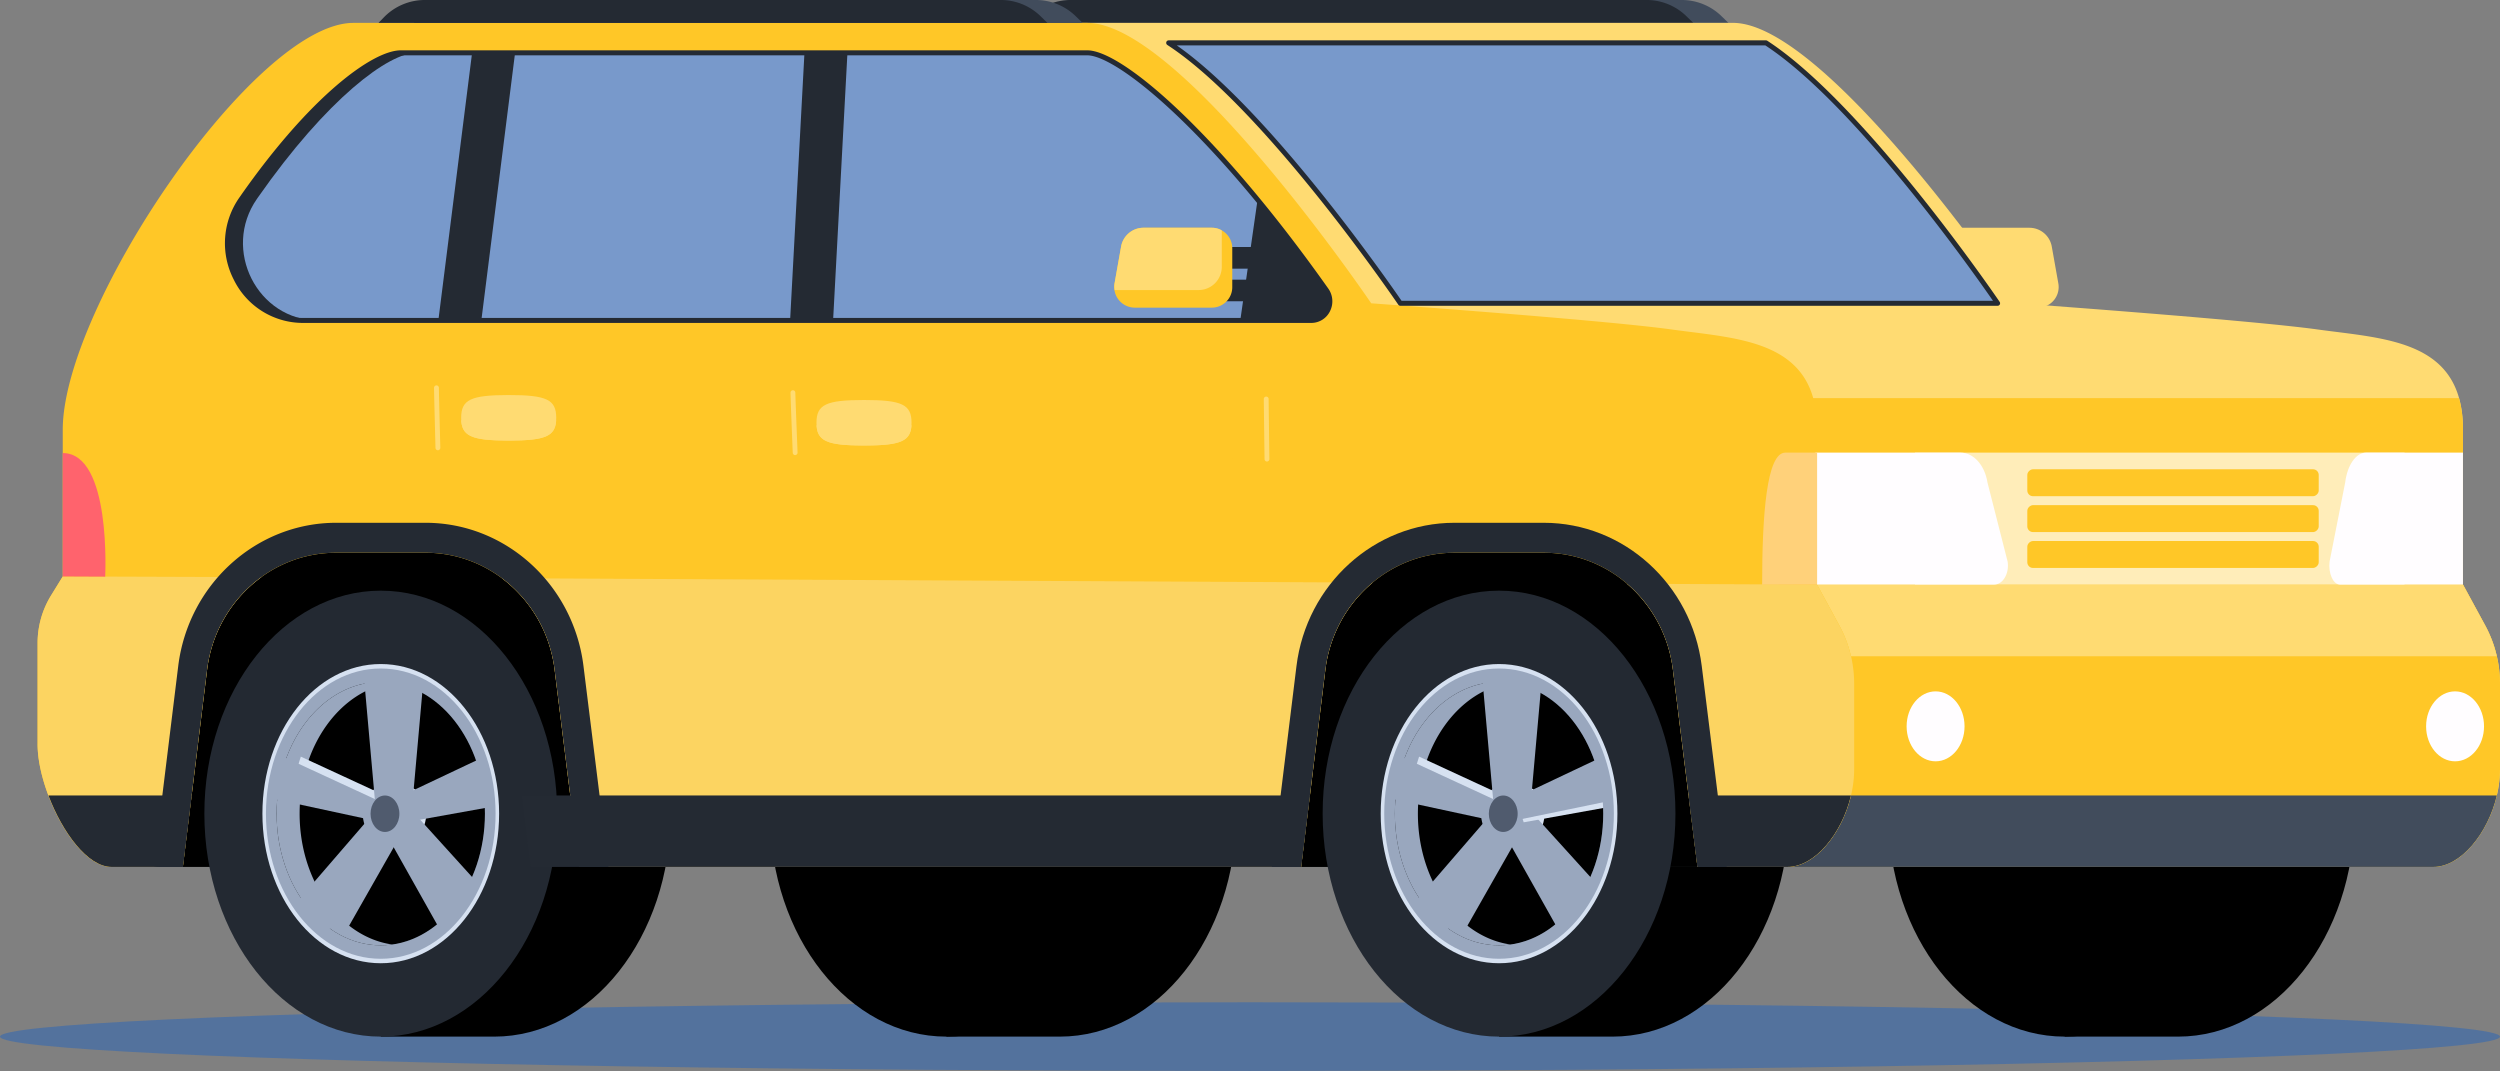 <svg xmlns="http://www.w3.org/2000/svg" width="563.779" height="241.516" viewBox="0 0 563.779 241.516">
    <rect x="0" y="0" width="563.779" height="241.516" fill="#808080" stroke="none"/>
    <defs>
        <style>
            .cls-1{fill:#ffdb72}.cls-2{fill:#414c5c}.cls-3{fill:#242a33}.cls-5{fill:#ffc727}.cls-6{fill:#232932}.cls-7{fill:#d6e1f1}.cls-8{fill:#99a7be}.cls-9{fill:#505b6e}.cls-10{fill:#fcd461}.cls-12{fill:#fffdff}.cls-15{fill:#7899cb}
        </style>
    </defs>
    <g id="Group_8635">
        <g id="Group_7408" transform="translate(437.624 51.364)">
            <g id="Group_7407">
                <path id="Path_19701" d="M1000.027 528.16h17.516a4.648 4.648 0 0 0 4.476-5.532l-1.457-8.186a5.131 5.131 0 0 0-5-4.294h-15.53a4.62 4.62 0 0 0-4.55 4.687v8.639a4.619 4.619 0 0 0 4.545 4.686z" class="cls-1" transform="translate(-995.477 -510.148)"/>
            </g>
        </g>
        <g id="Group_7525">
            <g id="Group_7411" transform="translate(231)">
                <g id="Group_7409" transform="translate(7.925)">
                    <path id="Path_19702" d="M835.524 475.161l1.177-1.212a12.889 12.889 0 0 1 9.248-3.949h129.917a12.878 12.878 0 0 1 9 3.694l1.5 1.464z" class="cls-2" transform="translate(-835.524 -470.003)"/>
                </g>
                <g id="Group_7410">
                    <path id="Path_19703" d="M829.144 475.161l1.178-1.212a12.886 12.886 0 0 1 9.247-3.949h129.919a12.879 12.879 0 0 1 9 3.694l1.5 1.464z" class="cls-3" transform="translate(-829.144 -470.003)"/>
                </g>
            </g>
            <g id="Group_7412" transform="translate(0 226.026)">
                <ellipse id="Ellipse_1043" cx="281.889" cy="7.745" fill="#53729d" rx="281.889" ry="7.745"/>
            </g>
            <g id="Group_7421" transform="translate(173.643 133.201)">
                <g id="Group_7416" transform="translate(252.186)">
                    <g id="Group_7413" transform="translate(39.78)">
                        <path id="Path_19704" d="M1083.366 624.393c0 27.772-17.809 50.286-39.779 50.286H1018V574.11h25.582c21.974 0 39.784 22.512 39.784 50.283z" transform="translate(-1018.005 -574.11)"/>
                    </g>
                    <g id="Group_7415">
                        <g id="Group_7414">
                            <ellipse id="Ellipse_1044" cx="39.78" cy="50.285" rx="39.78" ry="50.285"/>
                        </g>
                    </g>
                </g>
                <g id="Group_7420">
                    <g id="Group_7417" transform="translate(39.78)">
                        <path id="Path_19705" d="M880.356 624.393c0 27.772-17.811 50.286-39.782 50.286h-25.58V574.11h25.581c21.97 0 39.781 22.512 39.781 50.283z" transform="translate(-814.994 -574.11)"/>
                    </g>
                    <g id="Group_7419">
                        <g id="Group_7418">
                            <ellipse id="Ellipse_1045" cx="39.78" cy="50.285" rx="39.78" ry="50.285"/>
                        </g>
                    </g>
                </g>
            </g>
            <g id="Group_7422" transform="translate(338.053 133.202)">
                <path id="Path_19706" d="M980.683 624.393c0 27.772-17.81 50.286-39.78 50.286h-25.581V574.11H940.9c21.973 0 39.783 22.512 39.783 50.283z" transform="translate(-915.322 -574.11)"/>
            </g>
            <g id="Group_7423" transform="translate(85.868 133.202)">
                <path id="Path_19707" d="M777.673 624.393c0 27.772-17.81 50.286-39.78 50.286h-25.581V574.11h25.581c21.97 0 39.78 22.512 39.78 50.283z" transform="translate(-712.312 -574.11)"/>
            </g>
            <g id="Group_7424" transform="translate(143.193 5.158)">
                <path id="Path_19708" d="M775.167 664.378c-8.056 0-16.708-17.209-16.708-27.657v-28.629l5.668-9.22v-42.89c0-8.3 43.362-81.948 65.54-81.948h176.419c21.185 0 64.049 63.237 64.049 63.237s52.221 3.754 67.736 5.9 32.821 2.367 32.821 22.545v34.991l5.037 9.264a27.427 27.427 0 0 1 3.317 13.094v19.276c0 10.755-7.458 22.032-15.067 22.032z" class="cls-1" transform="translate(-758.459 -474.034)"/>
            </g>
            <g id="Group_7425" transform="translate(373.191 89.784)">
                <path id="Path_19709" d="M1132.523 595.167a27.264 27.264 0 0 0-1.644-3.675l-.984-1.809-4.053-7.455v-35a26.018 26.018 0 0 0-.889-7.055H943.608v105.721h175.522c4.012 0 7.973-3.153 10.83-7.7q.517-.823.983-1.7a27.559 27.559 0 0 0 3.253-12.635v-19.274a27.675 27.675 0 0 0-1.673-9.418z" class="cls-5" transform="translate(-943.608 -540.176)"/>
            </g>
            <g id="Group_7427" transform="translate(145.644 179.391)">
                <g id="Group_7426">
                    <path id="Path_19710" d="M760.432 610.21c3.14 8.293 8.828 16.111 14.257 16.111H1163.5c6.206 0 12.31-7.507 14.35-16.111z" class="cls-2" transform="translate(-760.432 -610.21)"/>
                </g>
            </g>
            <g id="Group_7428" transform="translate(323.012 131.835)">
                <path id="Path_19711" d="M1140.665 582.306l-5.037-9.265H903.214V589.2h240.031a27.233 27.233 0 0 0-2.58-6.894z" class="cls-1" transform="translate(-903.214 -573.042)"/>
            </g>
            <g id="Group_7429" transform="translate(14.257 101.043)">
                <path id="Path_19712" d="M1031.815 548.975H654.666l10.93 94.46h377.15z" transform="translate(-654.666 -548.975)"/>
            </g>
            <g id="Group_7430" transform="translate(8.479 5.158)">
                <path id="Path_19713" d="M1056.353 609.976l-5.036-9.264v-34.991c0-20.178-17.305-20.394-32.819-22.545s-67.735-5.9-67.735-5.9-42.865-63.237-64.049-63.237H721.223c-22.177 0-65.538 63.988-65.538 91.758v33.081l-2.652 4.311a20.483 20.483 0 0 0-3.019 10.719v22.819c0 10.448 8.653 27.657 16.71 27.657h16.047l5.461-44.431c1.856-15.1 14.327-26.421 29.1-26.421h20.175c14.761 0 27.223 11.295 29.1 26.375l5.535 44.477h162.813l5.462-44.431c1.854-15.1 14.326-26.421 29.1-26.421H989.7c14.76 0 27.22 11.295 29.1 26.375l5.533 44.477h20.267c7.608 0 15.068-11.277 15.068-22.032V623.07a27.43 27.43 0 0 0-3.315-13.094z" class="cls-5" transform="translate(-650.014 -474.034)"/>
            </g>
            <g id="Group_7449" transform="translate(46.087 133.201)">
                <g id="Group_7431">
                    <ellipse id="Ellipse_1046" cx="39.78" cy="50.285" class="cls-6" rx="39.78" ry="50.285"/>
                </g>
                <g id="Group_7432" transform="translate(16.286 20.586)">
                    <path id="Path_19714" d="M716.892 649.6c-12.955 0-23.493-13.324-23.493-29.7s10.538-29.7 23.493-29.7 23.492 13.323 23.492 29.7-10.538 29.7-23.492 29.7z" transform="translate(-693.399 -590.199)"/>
                </g>
                <g id="Group_7433" transform="translate(37.09 43.989)">
                    <path id="Path_19715" d="M718.086 621.127c-.317 0-4 .069-4.3 0-2.314-.552-3.635-3.234-3.635-6.318 0-2.888 3.635-6.319 3.635-6.319h4.3c2.755 0 5 2.835 5 6.319s-2.245 6.318-5 6.318z" class="cls-7" transform="translate(-710.146 -608.49)"/>
                </g>
                <g id="Group_7434" transform="translate(35.728 43.989)">
                    <path id="Path_19716" d="M714.048 621.127c-2.755 0-5-2.835-5-6.318s2.244-6.319 5-6.319 5 2.835 5 6.319-2.248 6.318-5 6.318z" class="cls-8" transform="translate(-709.05 -608.49)"/>
                </g>
                <g id="Group_7435" transform="translate(16.286 20.586)">
                    <path id="Path_19717" d="M698.593 619.9c0-15.266 9.16-27.868 20.9-29.508a18.715 18.715 0 0 0-2.6-.193c-12.955 0-23.493 13.323-23.493 29.7s10.538 29.7 23.493 29.7a18.9 18.9 0 0 0 2.6-.192c-11.74-1.643-20.9-14.244-20.9-29.507z" class="cls-8" transform="translate(-693.399 -590.199)"/>
                </g>
                <g id="Group_7436" transform="translate(39.946 19.177)">
                    <path id="Path_19718" d="M715.221 620.205l-2.776-31.105h9.542l-2.775 31.108z" class="cls-8" transform="translate(-712.445 -589.098)"/>
                </g>
                <g id="Group_7437" transform="translate(18.804 37.431)">
                    <path id="Path_19719" d="M720.723 618.173l-25.3-5.46 2.949-9.348 23.582 10.9z" class="cls-7" transform="translate(-695.425 -603.365)"/>
                </g>
                <g id="Group_7438" transform="translate(24.335 49.076)">
                    <path id="Path_19720" d="M721.876 614.882l-14.277 25.1-7.72-5.778 18.768-21.743z" class="cls-8" transform="translate(-699.878 -612.466)"/>
                </g>
                <g id="Group_7439" transform="translate(43.103 49.076)">
                    <path id="Path_19721" d="M718.214 612.466l15.492 17.1-7.721 5.778-11-20.458z" class="cls-8" transform="translate(-714.986 -612.466)"/>
                </g>
                <g id="Group_7440" transform="translate(44.101 39.401)">
                    <path id="Path_19722" d="M715.79 613.833l17.7-8.929 2.948 9.348-19.412 3.49z" class="cls-8" transform="translate(-715.79 -604.904)"/>
                </g>
                <g id="Group_7441" transform="translate(35.955 19.177)">
                    <path id="Path_19723" d="M712.009 620.205l-2.777-31.105h9.543L716 620.205z" class="cls-8" transform="translate(-709.232 -589.098)"/>
                </g>
                <g id="Group_7442" transform="translate(14.812 37.431)">
                    <path id="Path_19724" d="M717.509 618.173l-25.3-5.46 2.948-9.348 23.582 10.9z" class="cls-8" transform="translate(-692.213 -603.365)"/>
                </g>
                <g id="Group_7443" transform="translate(20.344 49.076)">
                    <path id="Path_19725" d="M718.662 614.882l-14.277 25.1-7.72-5.778 18.767-21.743z" class="cls-8" transform="translate(-696.666 -612.466)"/>
                </g>
                <g id="Group_7444" transform="translate(39.112 49.076)">
                    <path id="Path_19726" d="M715 612.466l17.929 20.554-7.72 5.777-13.438-23.914z" class="cls-8" transform="translate(-711.774 -612.466)"/>
                </g>
                <g id="Group_7445" transform="translate(40.11 38.065)">
                    <path id="Path_19727" d="M712.577 614.124l21.69-10.264 2.948 9.347-23.4 4.827z" class="cls-8" transform="translate(-712.577 -603.86)"/>
                </g>
                <g id="Group_7446" transform="translate(13.09 16.547)">
                    <path id="Path_19728" d="M717.516 587.042c-14.741 0-26.69 15.105-26.69 33.738s11.949 33.737 26.69 33.737 26.689-15.1 26.689-33.737-11.949-33.738-26.689-33.738zm0 64.352c-13.357 0-24.218-13.734-24.218-30.613s10.861-30.616 24.218-30.616 24.217 13.733 24.217 30.616-10.863 30.613-24.217 30.613z" class="cls-7" transform="translate(-690.826 -587.042)"/>
                </g>
                <g id="Group_7447" transform="translate(13.889 17.556)">
                    <path id="Path_19729" d="M717.36 587.831c-14.3 0-25.892 14.654-25.892 32.73s11.593 32.727 25.892 32.727 25.892-14.653 25.892-32.727-11.593-32.73-25.892-32.73zm0 62.427c-12.955 0-23.492-13.322-23.492-29.7s10.537-29.7 23.492-29.7 23.493 13.323 23.493 29.7-10.538 29.699-23.493 29.699z" class="cls-8" transform="translate(-691.469 -587.831)"/>
                </g>
                <g id="Group_7448" transform="translate(37.474 46.194)">
                    <path id="Path_19730" d="M713.707 618.437c-1.793 0-3.252-1.845-3.252-4.111s1.46-4.112 3.252-4.112 3.253 1.845 3.253 4.112-1.46 4.111-3.253 4.111z" class="cls-9" transform="translate(-710.455 -610.214)"/>
                </g>
            </g>
            <g id="Group_7453" transform="translate(8.479 129.996)">
                <g id="Group_7450">
                    <path id="Path_19731" d="M653.032 575.914a20.483 20.483 0 0 0-3.019 10.719v22.82c0 10.448 8.653 27.656 16.71 27.656h16.047l5.461-44.431a30.307 30.307 0 0 1 12.269-20.921l-44.812-.154z" class="cls-10" transform="translate(-650.014 -571.604)"/>
                </g>
                <g id="Group_7451" transform="translate(104.69 .399)">
                    <path id="Path_19732" d="M746.194 592.546l5.534 44.476h162.813l5.459-44.43a30.352 30.352 0 0 1 10.692-19.692l-196.4-.987a30.333 30.333 0 0 1 11.902 20.633z" class="cls-10" transform="translate(-734.29 -571.916)"/>
                </g>
                <g id="Group_7452" transform="translate(358.41 1.647)">
                    <path id="Path_19733" d="M986.465 582.349l-5.038-9.265-42.892-.193a30.365 30.365 0 0 1 10.37 19.383l5.534 44.476h20.275c7.608 0 15.068-11.277 15.068-22.031v-19.278a27.43 27.43 0 0 0-3.317-13.092z" class="cls-10" transform="translate(-938.535 -572.891)"/>
                </g>
            </g>
            <g id="Group_7472" transform="translate(298.273 133.201)">
                <g id="Group_7454">
                    <ellipse id="Ellipse_1047" cx="39.78" cy="50.285" class="cls-6" rx="39.78" ry="50.285"/>
                </g>
                <g id="Group_7455" transform="translate(16.287 20.586)">
                    <path id="Path_19734" d="M919.9 649.6c-12.953 0-23.493-13.324-23.493-29.7s10.54-29.7 23.493-29.7 23.5 13.322 23.5 29.7-10.541 29.7-23.5 29.7z" transform="translate(-896.41 -590.199)"/>
                </g>
                <g id="Group_7456" transform="translate(37.089 43.989)">
                    <path id="Path_19735" d="M921.1 621.127c-.316 0-4 .069-4.3 0-2.317-.552-3.638-3.234-3.638-6.318 0-2.888 3.638-6.319 3.638-6.319h4.3c2.756 0 5 2.835 5 6.319s-2.247 6.318-5 6.318z" class="cls-7" transform="translate(-913.156 -608.49)"/>
                </g>
                <g id="Group_7457" transform="translate(35.729 43.989)">
                    <path id="Path_19736" d="M917.058 621.127c-2.756 0-5-2.835-5-6.318s2.241-6.319 5-6.319 5 2.835 5 6.319-2.244 6.318-5 6.318z" class="cls-8" transform="translate(-912.061 -608.49)"/>
                </g>
                <g id="Group_7458" transform="translate(16.287 20.586)">
                    <path id="Path_19737" d="M901.6 619.9c0-15.266 9.162-27.868 20.9-29.508a18.771 18.771 0 0 0-2.6-.193c-12.953 0-23.493 13.323-23.493 29.7s10.54 29.7 23.493 29.7a18.962 18.962 0 0 0 2.6-.192c-11.734-1.643-20.9-14.244-20.9-29.507z" class="cls-8" transform="translate(-896.41 -590.199)"/>
                </g>
                <g id="Group_7459" transform="translate(39.946 19.177)">
                    <path id="Path_19738" d="M918.232 620.205l-2.776-31.105H925l-2.776 31.108z" class="cls-8" transform="translate(-915.456 -589.098)"/>
                </g>
                <g id="Group_7460" transform="translate(18.804 37.431)">
                    <path id="Path_19739" d="M923.732 618.173l-25.3-5.46 2.949-9.348 23.581 10.9z" class="cls-7" transform="translate(-898.436 -603.365)"/>
                </g>
                <g id="Group_7461" transform="translate(24.335 49.076)">
                    <path id="Path_19740" d="M924.886 614.882l-14.276 25.1-7.721-5.778 18.768-21.743z" class="cls-8" transform="translate(-902.889 -612.466)"/>
                </g>
                <g id="Group_7462" transform="translate(43.103 49.076)">
                    <path id="Path_19741" d="M921.227 612.466l15.492 17.1-7.719 5.775-11-20.458z" class="cls-8" transform="translate(-917.997 -612.466)"/>
                </g>
                <g id="Group_7463" transform="translate(44.101 39.401)">
                    <path id="Path_19742" d="M918.8 613.833l17.7-8.929 2.948 9.348-19.413 3.49z" class="cls-7" transform="translate(-918.8 -604.904)"/>
                </g>
                <g id="Group_7464" transform="translate(35.955 19.177)">
                    <path id="Path_19743" d="M915.019 620.205l-2.776-31.105h9.543l-2.776 31.108z" class="cls-8" transform="translate(-912.243 -589.098)"/>
                </g>
                <g id="Group_7465" transform="translate(14.812 37.431)">
                    <path id="Path_19744" d="M920.52 618.173l-25.3-5.46 2.949-9.348 23.582 10.9z" class="cls-8" transform="translate(-895.223 -603.365)"/>
                </g>
                <g id="Group_7466" transform="translate(20.344 49.076)">
                    <path id="Path_19745" d="M921.673 614.882l-14.277 25.1-7.72-5.778 18.767-21.743z" class="cls-8" transform="translate(-899.676 -612.466)"/>
                </g>
                <g id="Group_7467" transform="translate(39.112 49.076)">
                    <path id="Path_19746" d="M918.014 612.466l17.929 20.554-7.72 5.777-13.439-23.914z" class="cls-8" transform="translate(-914.784 -612.466)"/>
                </g>
                <g id="Group_7468" transform="translate(40.11 38.065)">
                    <path id="Path_19747" d="M915.587 614.124l21.69-10.264 2.948 9.347-23.4 4.827z" class="cls-8" transform="translate(-915.587 -603.86)"/>
                </g>
                <g id="Group_7469" transform="translate(13.091 16.547)">
                    <path id="Path_19748" d="M920.526 587.042c-14.741 0-26.689 15.105-26.689 33.738s11.948 33.737 26.689 33.737 26.691-15.1 26.691-33.737-11.951-33.738-26.691-33.738zm0 64.352c-13.354 0-24.218-13.734-24.218-30.613s10.863-30.616 24.218-30.616 24.219 13.733 24.219 30.616-10.865 30.613-24.219 30.613z" class="cls-7" transform="translate(-893.837 -587.042)"/>
                </g>
                <g id="Group_7470" transform="translate(13.889 17.556)">
                    <path id="Path_19749" d="M920.37 587.831c-14.3 0-25.89 14.654-25.89 32.73s11.591 32.727 25.89 32.727 25.893-14.653 25.893-32.727-11.593-32.73-25.893-32.73zm0 62.427c-12.953 0-23.493-13.322-23.493-29.7s10.54-29.7 23.493-29.7 23.494 13.323 23.494 29.7-10.539 29.699-23.494 29.699z" class="cls-8" transform="translate(-894.48 -587.831)"/>
                </g>
                <g id="Group_7471" transform="translate(37.474 46.194)">
                    <path id="Path_19750" d="M916.718 618.437c-1.793 0-3.252-1.845-3.252-4.111s1.458-4.112 3.252-4.112 3.252 1.845 3.252 4.112-1.459 4.111-3.252 4.111z" class="cls-9" transform="translate(-913.466 -610.214)"/>
                </g>
            </g>
            <g id="Group_7476" transform="translate(10.93 179.391)">
                <g id="Group_7473" transform="translate(106.741)">
                    <path id="Path_19751" d="M739.919 626.321h173.745l1.98-16.111h-177.73z" class="cls-3" transform="translate(-737.914 -610.21)"/>
                </g>
                <g id="Group_7474">
                    <path id="Path_19752" d="M666.245 626.321h16.047l1.98-16.111h-32.285c3.141 8.29 8.829 16.111 14.258 16.111z" class="cls-3" transform="translate(-651.987 -610.21)"/>
                </g>
                <g id="Group_7475" transform="translate(369.857)">
                    <path id="Path_19753" d="M949.723 610.21l2.006 16.111H972c6.207 0 12.312-7.507 14.352-16.111z" class="cls-3" transform="translate(-949.723 -610.21)"/>
                </g>
            </g>
            <g id="Group_7478" transform="translate(30.542 86.623)">
                <g id="Group_7477">
                    <path id="Path_19754" d="M961.6 555.126h-.089l-287.267-3.911a6.759 6.759 0 0 1 .176-13.51l287.267 3.911a6.76 6.76 0 0 1-.087 13.51z" class="cls-5" transform="translate(-667.774 -537.705)"/>
                </g>
            </g>
            <g id="Group_7479" transform="translate(431.851 102.07)">
                <path id="Rectangle_1027" fill="#ffedb9" d="M0 0H110.397V29.765H0z"/>
            </g>
            <g id="Group_7480" transform="translate(406.957 102.071)">
                <path id="Path_19755" d="M973.614 579.543h39.91c1.988 0 3.47-2.514 3.053-5.182l-4.543-17.827c-.615-3.94-3.155-6.755-6.09-6.755h-32.33c-6.354 0 0 29.764 0 29.764z" class="cls-12" transform="translate(-970.79 -549.779)"/>
            </g>
            <g id="Group_7481" transform="translate(397.383 102.071)">
                <path id="Path_19756" fill="#ffd17a" d="M975.48 549.779h-7.169c-4.188 0-5.229 13.879-5.229 29.764h12.4z" transform="translate(-963.083 -549.779)"/>
            </g>
            <g id="Group_7482" transform="translate(525.29 102.07)">
                <path id="Path_19757" d="M1096.183 549.778h-21.85c-2.273 0-4.237 2.816-4.713 6.757l-3.517 17.826c-.323 2.667.824 5.182 2.363 5.182h27.718z" class="cls-12" transform="translate(-1066.048 -549.778)"/>
            </g>
            <g id="Group_7486" transform="translate(457.181 105.827)">
                <g id="Group_7483" transform="translate(0 16.178)">
                    <rect id="Rectangle_1028" width="6.073" height="65.718" class="cls-5" rx="1.281" transform="rotate(-90 3.037 3.037)"/>
                </g>
                <g id="Group_7484" transform="translate(0 8.089)">
                    <rect id="Rectangle_1029" width="6.073" height="65.718" class="cls-5" rx="1.281" transform="rotate(-90 3.037 3.037)"/>
                </g>
                <g id="Group_7485">
                    <rect id="Rectangle_1030" width="6.073" height="65.718" class="cls-5" rx="1.281" transform="rotate(-90 3.037 3.037)"/>
                </g>
            </g>
            <g id="Group_7487" transform="translate(14.149 102.168)">
                <path id="Path_19758" fill="#ff636d" d="M664.147 577.726s1.47-27.871-9.57-27.871v27.828z" transform="translate(-654.578 -549.855)"/>
            </g>
            <g id="Group_7490" transform="translate(85.357)">
                <g id="Group_7488" transform="translate(7.924)">
                    <path id="Path_19759" d="M718.28 475.161l1.177-1.212a12.886 12.886 0 0 1 9.249-3.949h129.916a12.879 12.879 0 0 1 9 3.694l1.5 1.464z" class="cls-2" transform="translate(-718.28 -470.003)"/>
                </g>
                <g id="Group_7489">
                    <path id="Path_19760" d="M711.9 475.161l1.178-1.212a12.884 12.884 0 0 1 9.248-3.949h129.917a12.875 12.875 0 0 1 9 3.694l1.5 1.464z" class="cls-3" transform="translate(-711.901 -470.003)"/>
                </g>
            </g>
            <g id="Group_7491" transform="translate(263.539 9.665)">
                <path id="Path_19761" d="M907.583 536.286H1042.3s-30.032-44.294-52.244-58.729H855.338c22.211 14.435 52.245 58.729 52.245 58.729z" class="cls-15" transform="translate(-855.338 -477.557)"/>
            </g>
            <g id="Group_7494" transform="translate(429.965 155.911)">
                <g id="Group_7492">
                    <ellipse id="Ellipse_1048" cx="6.532" cy="7.888" class="cls-12" rx="6.532" ry="7.888"/>
                </g>
            </g>
            <g id="Group_7497" transform="translate(547.114 155.911)">
                <g id="Group_7495">
                    <path id="Path_19763" d="M1096.679 599.746c0 4.358-2.924 7.889-6.531 7.889s-6.532-3.531-6.532-7.889 2.925-7.888 6.532-7.888 6.531 3.532 6.531 7.888z" class="cls-12" transform="translate(-1083.616 -591.859)"/>
                </g>
            </g>
            <g id="Group_7499" transform="translate(51.292 11.913)">
                <g id="Group_7498">
                    <path id="Path_19765" d="M878.365 479.314H723.589c-6.228 0-20.074 10.219-35.763 32.657-.064.093-.129.186-.2.28-7.978 11.451.132 27.412 13.817 27.412h227.466a4.325 4.325 0 0 0 3.39-6.845c-26.039-36.841-46.975-53.504-53.934-53.504z" class="cls-15" transform="translate(-684.478 -479.314)"/>
                </g>
            </g>
            <g id="Group_7501" transform="translate(51.292 11.913)">
                <path id="Path_19767" d="M691.128 512.251l.195-.28c15.689-22.438 29.537-32.657 35.764-32.657h-3.5c-6.228 0-20.074 10.219-35.763 32.657l-.2.28c-7.978 11.451.132 27.412 13.817 27.412h3.5c-13.683 0-21.792-15.963-13.813-27.412z" class="cls-3" transform="translate(-684.478 -479.314)"/>
            </g>
            <g id="Group_7505" transform="translate(178.265 88.015)">
                <path id="Path_19771" d="M787.743 553.41a.55.55 0 0 1-.545-.539c-.336-8.411-.506-12.958-.506-13.516a.548.548 0 1 1 1.095 0c0 .541.169 5.073.5 13.47a.556.556 0 0 1-.524.585z" class="cls-1" transform="translate(-786.692 -538.793)"/>
            </g>
            <g id="Group_7506" transform="translate(97.882 86.894)">
                <path id="Path_19772" d="M722.854 552.56a.555.555 0 0 1-.547-.548c-.2-7.9-.324-12.672-.324-13.532a.547.547 0 1 1 1.094 0c0 .845.122 5.609.321 13.5a.555.555 0 0 1-.531.579z" class="cls-1" transform="translate(-721.984 -537.917)"/>
            </g>
            <g id="Group_7507" transform="translate(285.001 89.441)">
                <path id="Path_19773" d="M873.33 554.55a.554.554 0 0 1-.546-.556c-.115-8.687-.169-12.983-.169-13.523a.547.547 0 1 1 1.093 0c0 .535.053 4.827.169 13.509a.556.556 0 0 1-.539.57z" class="cls-1" transform="translate(-872.615 -539.908)"/>
            </g>
            <g id="Group_7510" transform="translate(34.648 117.894)">
                <g id="Group_7508">
                    <path id="Path_19774" d="M732.406 562.146h-20.174c-18.035 0-33.345 13.9-35.611 32.329l-5.541 45.089a6.07 6.07 0 0 0 1.47.19h5.117l5.461-44.43c1.856-15.1 14.326-26.421 29.1-26.421h20.175c14.76 0 27.222 11.294 29.1 26.375l5.535 44.476h6.61l-5.639-45.335c-2.287-18.399-17.594-32.273-35.603-32.273z" class="cls-3" transform="translate(-671.08 -562.146)"/>
                </g>
                <g id="Group_7509" transform="translate(252.157)">
                    <path id="Path_19775" d="M935.416 562.146h-20.175c-18.035 0-33.344 13.9-35.611 32.329l-5.563 45.278h6.616l5.461-44.43c1.856-15.1 14.327-26.421 29.1-26.421h20.176c14.759 0 27.221 11.294 29.1 26.375l5.535 44.476h6.606l-5.639-45.335c-2.29-18.398-17.597-32.272-35.606-32.272z" class="cls-3" transform="translate(-874.067 -562.146)"/>
                </g>
            </g>
            <g id="Group_7512" transform="translate(50.729 11.349)">
                <g id="Group_7511">
                    <path id="Path_19776" d="M929.019 540.349H701.555a17.384 17.384 0 0 1-15.565-9.81 17.928 17.928 0 0 1 1.306-18.493l.195-.28c15.8-22.6 29.847-32.893 36.207-32.893h154.777c7.947 0 29.706 18.835 54.374 53.738a4.963 4.963 0 0 1 .389 5.069 4.7 4.7 0 0 1-4.219 2.669zM723.7 480c-6.09 0-19.743 10.148-35.319 32.425l-.193.276a16.787 16.787 0 0 0-1.221 17.325 16.294 16.294 0 0 0 14.591 9.2h227.461a3.567 3.567 0 0 0 3.242-2.053 3.769 3.769 0 0 0-.3-3.9C905.994 496.528 885.051 480 878.475 480z" class="cls-3" transform="translate(-684.025 -478.873)"/>
                </g>
            </g>
            <g id="Group_7513" transform="translate(98.852 11.913)">
                <path id="Path_19777" d="M732.458 539.663h-9.694l7.611-60.35h9.694z" class="cls-3" transform="translate(-722.764 -479.314)"/>
            </g>
            <g id="Group_7514" transform="translate(178.176 11.913)">
                <path id="Path_19778" d="M796.315 539.663h-9.695l3.238-60.35h9.694z" class="cls-3" transform="translate(-786.62 -479.314)"/>
            </g>
            <g id="Group_7516" transform="translate(279.695 45.032)">
                <g id="Group_7515">
                    <path id="Path_19779" d="M887.76 525.585c-5.428-7.678-10.615-14.429-15.516-20.386l-3.9 27.23h16.026a4.324 4.324 0 0 0 3.39-6.844z" class="cls-3" transform="translate(-868.344 -505.199)"/>
                </g>
            </g>
            <g id="Group_7518" transform="translate(103.999 89.09)">
                <g id="Group_7517">
                    <path id="Path_19780" d="M748.344 544.763c0 4.1-2.145 5.133-10.718 5.13s-10.719-1.031-10.718-5.13 2.144-5.125 10.718-5.13 10.716 1.031 10.718 5.13z" class="cls-1" transform="translate(-726.908 -539.633)"/>
                </g>
            </g>
            <g id="Group_7519" transform="translate(104.02 94.064)">
                <path id="Path_19781" d="M737.621 543.521a54.076 54.076 0 0 0-10.7.752c.217 3.6 2.566 4.529 10.7 4.532s10.484-.934 10.7-4.54a53.888 53.888 0 0 0-10.7-.744z" class="cls-1" transform="translate(-726.925 -543.521)"/>
            </g>
            <g id="Group_7521" transform="translate(184.128 90.204)">
                <g id="Group_7520">
                    <path id="Path_19782" d="M812.847 545.633c0 4.1-2.144 5.132-10.718 5.129s-10.719-1.031-10.718-5.129 2.144-5.126 10.718-5.129 10.716 1.03 10.718 5.129z" class="cls-1" transform="translate(-791.412 -540.504)"/>
                </g>
            </g>
            <g id="Group_7522" transform="translate(184.149 95.179)">
                <path id="Path_19783" d="M802.125 544.392a54.146 54.146 0 0 0-10.7.752c.216 3.6 2.566 4.529 10.7 4.532s10.483-.934 10.7-4.539a53.881 53.881 0 0 0-10.7-.745z" class="cls-1" transform="translate(-791.429 -544.392)"/>
            </g>
            <g id="Group_7524" transform="translate(262.992 9.102)">
                <path id="Path_19785" d="M1042.4 536.972H907.687a.54.54 0 0 1-.447-.24c-.3-.443-30.224-44.365-52.088-58.576a.568.568 0 0 1-.234-.632.549.549 0 0 1 .525-.407h134.713a.535.535 0 0 1 .293.088c22.051 14.329 52.1 58.438 52.4 58.882a.574.574 0 0 1 .036.583.54.54 0 0 1-.485.302zm-134.43-1.126h133.372c-4.364-6.307-31.224-44.436-51.346-57.6H857.274c21.021 14.699 48.321 54.134 50.698 57.6z" class="cls-3" transform="translate(-854.897 -477.117)"/>
            </g>
        </g>
        <g id="Group_7530" transform="translate(251.278 51.364)">
            <g id="Group_7526" transform="translate(24.932 4.339)">
                <path id="Rectangle_1031" d="M0 0h7.952a1.47 1.47 0 0 1 1.47 1.47v1.938a1.471 1.471 0 0 1-1.47 1.47H0V0z" class="cls-3"/>
            </g>
            <g id="Group_7527" transform="translate(24.932 11.703)">
                <path id="Rectangle_1032" d="M0 0h7.952a1.471 1.471 0 0 1 1.471 1.471v1.937a1.471 1.471 0 0 1-1.471 1.47H0V0z" class="cls-3"/>
            </g>
            <g id="Group_7528">
                <path id="Path_19786" d="M867.535 528.16H850.02a4.648 4.648 0 0 1-4.476-5.532l1.456-8.186a5.131 5.131 0 0 1 5-4.294h15.53a4.621 4.621 0 0 1 4.551 4.687v8.639a4.62 4.62 0 0 1-4.546 4.686z" class="cls-5" transform="translate(-845.467 -510.148)"/>
            </g>
            <g id="Group_7529" transform="translate(.013)">
                <path id="Path_19787" d="M867.533 510.148H852a5.129 5.129 0 0 0-5 4.294l-1.458 8.186a4.773 4.773 0 0 0 0 1.562h19.022a5.226 5.226 0 0 0 5.148-5.3v-8.144a4.4 4.4 0 0 0-2.179-.598z" class="cls-1" transform="translate(-845.478 -510.148)"/>
            </g>
        </g>
    </g>
</svg>
